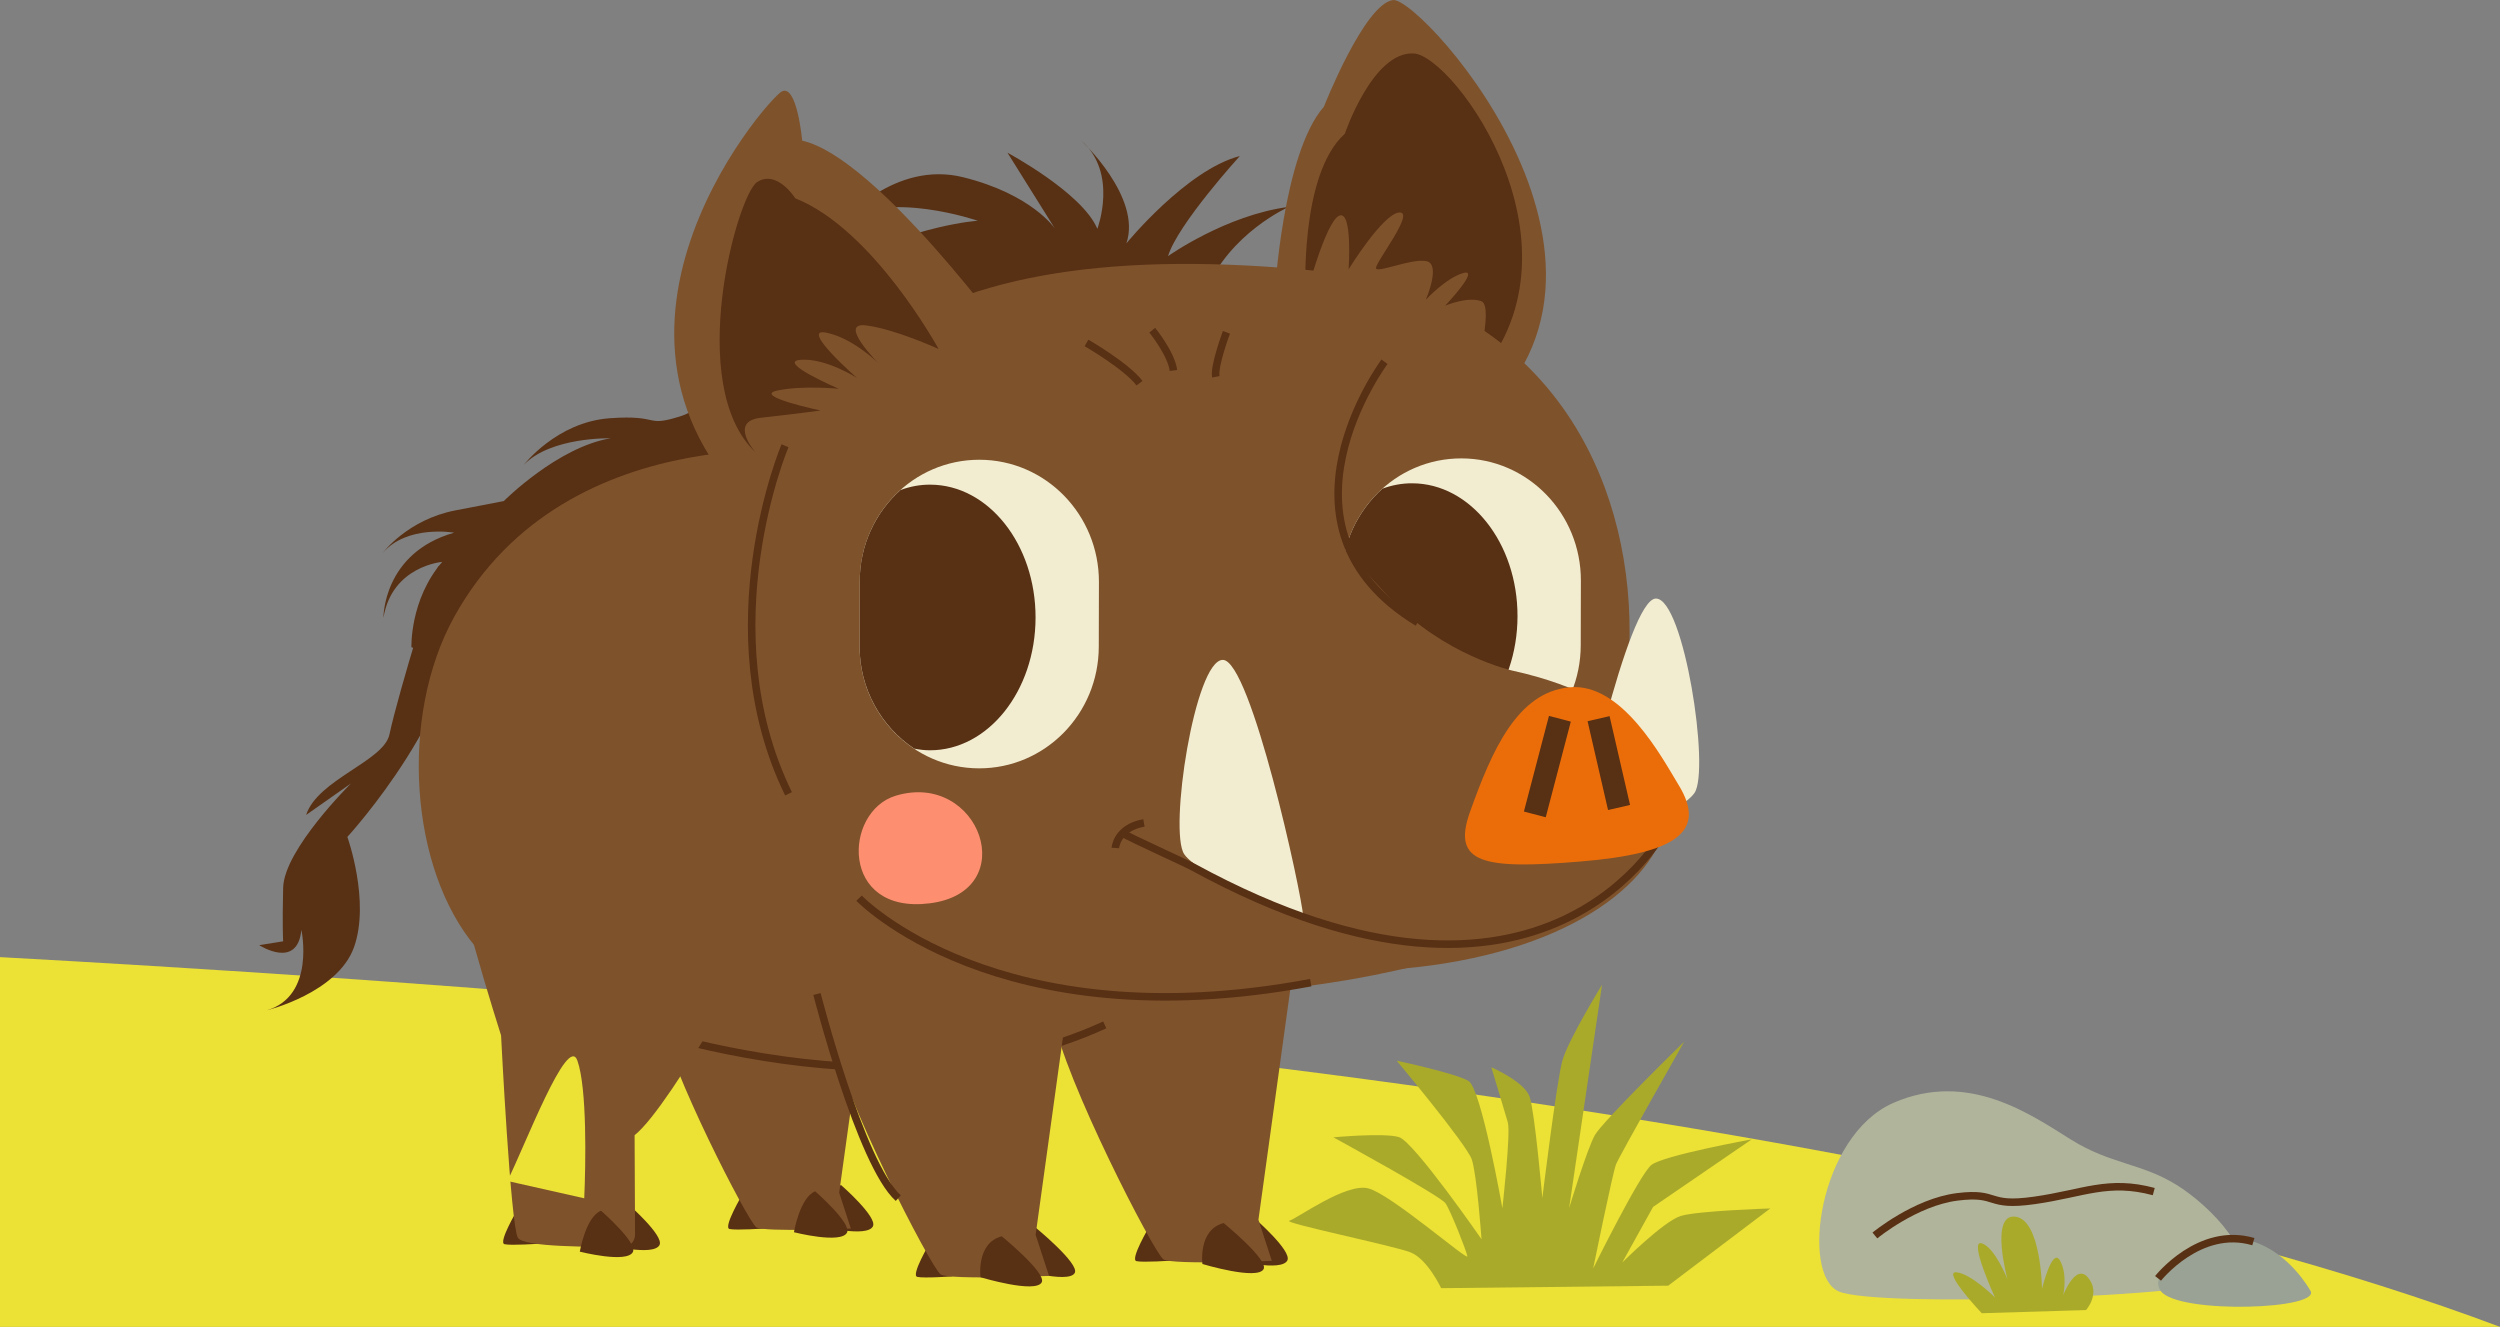 <?xml version="1.0" encoding="UTF-8"?>
<svg id="Layer_1" data-name="Layer 1" xmlns="http://www.w3.org/2000/svg" viewBox="0 0 332.14 176.28">
  <rect x="0" y="0" width="332.14" height="176.28" fill="#808080" stroke="none"/>
  <defs>
    <style>
      .cls-1 {
        stroke-width: 3px;
      }

      .cls-1, .cls-2 {
        fill: none;
        stroke: #583014;
        stroke-miterlimit: 10;
      }

      .cls-3 {
        fill: #f2ecd0;
      }

      .cls-4 {
        fill: #eb6d09;
      }

      .cls-5 {
        fill: #ece135;
      }

      .cls-6 {
        fill: #fd8f70;
      }

      .cls-7 {
        fill: #7e522b;
      }

      .cls-8 {
        fill: #99a294;
      }

      .cls-9 {
        fill: #aaaa2a;
      }

      .cls-10 {
        fill: #b0b49b;
      }

      .cls-11 {
        fill: #583014;
      }
    </style>
  </defs>
  <path class="cls-5" d="m0,127.16v49.12h332.14C252,146.21,105.62,132.96,0,127.16Z"/>
  <g>
    <g>
      <path class="cls-11" d="m163.98,167.41s.79-4.63,2.82-5.44c0,0,4.87,4.25,4.23,5.49-.8,1.54-7.04-.05-7.04-.05Z"/>
      <g>
        <path class="cls-11" d="m108.92,162.88s.79-4.63,2.82-5.44c0,0,4.87,4.25,4.23,5.49-.8,1.54-7.04-.05-7.04-.05Z"/>
        <path class="cls-11" d="m98.62,158.72s-2.58,4.35-1.7,4.56c.88.2,4.69-.07,4.69-.07,0,0-2.04-3.88-2.99-4.49Z"/>
        <path class="cls-7" d="m115.83,127.12s-4.03,29.21-4.34,31.34l1.55,4.76s-11.47.49-12.55-.16c-1.08-.66-11.62-21.17-12.71-27.89"/>
        <path class="cls-11" d="m105.48,163.71s.79-4.63,2.82-5.44c0,0,4.87,4.25,4.23,5.49-.8,1.54-7.04-.05-7.04-.05Z"/>
      </g>
      <path class="cls-11" d="m152.68,162.99s-2.58,4.35-1.7,4.56c.88.2,4.69-.07,4.69-.07,0,0-2.04-3.88-2.99-4.49Z"/>
      <path class="cls-7" d="m172.16,126.12s-4.62,33.49-4.97,35.93l1.78,5.46s-13.15.56-14.39-.19c-1.24-.75-13.32-24.27-14.57-31.98"/>
      <path class="cls-11" d="m159.75,167.93s-.6-4.55,2.82-5.44c0,0,5.96,4.87,5.31,6.11-.8,1.54-8.13-.67-8.13-.67Z"/>
    </g>
    <g>
      <path class="cls-11" d="m54.66,86s-.23-6.33,4.09-11.35c0,0-6.68.54-7.81,7.44,0,0-.08-8.64,9.4-11.32,0,0-6.24-1.09-9.48,2.68,0,0,3.29-4.43,9.68-5.65l6.39-1.23s7.13-7.16,14.18-8.34c0,0-7.96-.21-11.53,3.54,0,0,4.37-5.68,11.38-6.2,7.01-.52,4.56,1.31,9.66-.34s9.28-14.32,20.28-19.88c11.01-5.56,19.01-6.02,19.01-6.02,0,0-12.01-4.14-17.94.11,0,0,6.87-8.17,16.01-5.89,9.15,2.28,12.16,6.8,12.16,6.8l-6.29-10.06s9.94,5.32,11.94,10.11c0,0,2.83-7.45-2.19-11.77,0,0,8.13,7.53,6.05,13.7,0,0,7.97-9.76,15.07-11.6,0,0-8.26,9.07-9.54,13.3,0,0,7.68-5.46,16.06-6.55,0,0-7.87,3.45-11.06,11.21s-80.11,54.68-105.51,47.31Z"/>
      <g>
        <path class="cls-11" d="m58.23,75.19s-5.18,16.29-6.49,22.39c-.76,3.56-9.54,5.98-11.07,10.69l5.98-4.2s-8.91,8.78-9.03,13.87c-.13,5.09,0,7.12,0,7.12l-3.18.51s5.09,3.31,5.6-2.04c0,0,1.91,8.78-4.58,10.69,0,0,9.41-2.29,11.58-8.4,2.16-6.11-.89-14.63-.89-14.63,0,0,16.03-17.43,15.14-31.93"/>
        <path class="cls-7" d="m111.19,60.23s-35.69-5.64-50.84,21.71c-7.33,13.23-5.92,33.51,2.86,43.88,16.2,19.13,105.78,27.29,107.81-16.88,2.12-46.07-59.84-48.72-59.84-48.72Z"/>
        <path class="cls-2" d="m78.54,134.48s38.59,15.38,68.23,1.68"/>
      </g>
    </g>
    <g>
      <g>
        <path class="cls-11" d="m68.73,160.74s-2.58,4.35-1.7,4.56c.88.2,4.69-.07,4.69-.07,0,0-2.04-3.88-2.99-4.49Z"/>
        <path class="cls-11" d="m80.57,165.36s.79-4.63,2.82-5.44c0,0,4.87,4.25,4.23,5.49-.8,1.54-7.04-.05-7.04-.05Z"/>
        <path class="cls-7" d="m102.54,122.28s-13.19,24.52-18.23,28.54l.06,13.22c0,.91-.73,1.64-1.63,1.63-4.06-.03-13.17.05-13.94-1.23-.96-1.61-2.23-26.88-2.23-26.88,0,0-6.95-21.71-6.95-27.54"/>
        <path class="cls-11" d="m77.03,166.29s.79-4.63,2.82-5.44c0,0,4.87,4.25,4.23,5.49-.8,1.54-7.04-.05-7.04-.05Z"/>
      </g>
      <g>
        <path class="cls-11" d="m134.66,168.44s-.6-4.55,2.82-5.44c0,0,5.96,4.87,5.31,6.11-.8,1.54-8.13-.67-8.13-.67Z"/>
        <path class="cls-11" d="m123.56,165.08s-2.58,4.35-1.7,4.56,4.69-.07,4.69-.07c0,0-2.04-3.88-2.99-4.49Z"/>
        <path class="cls-7" d="m142.56,128.12s-4.62,33.49-4.97,35.93l1.78,5.46s-13.15.56-14.39-.19c-1.24-.75-13.32-24.27-14.57-31.98"/>
        <path class="cls-2" d="m108.54,132.06s5.78,22.6,10.8,27.12"/>
        <path class="cls-11" d="m130.27,169.69s-.6-4.55,2.82-5.44c0,0,5.96,4.87,5.31,6.11-.8,1.54-8.13-.67-8.13-.67Z"/>
      </g>
    </g>
    <g>
      <g>
        <path class="cls-7" d="m169.33,39.4s1.04-18.94,6.56-25.23c0,0,5.36-13.62,9.17-14.16,3.82-.54,39.16,38.6,6.79,59.18"/>
        <path class="cls-11" d="m173.46,39.49s-.91-16.23,5.21-21.72c0,0,3.69-10.93,9.12-10.67,5.43.26,24.18,26.06,7.96,43.61,0,0,2.87-10.05,1.04-10.7-1.83-.66-4.79.6-4.79.6,0,0,4.74-5,2.41-4.34-2.33.66-4.99,3.57-4.99,3.57,0,0,2.09-4.77.07-5.15-2.02-.38-6.56,1.65-6.68.94-.13-.71,5.27-7.54,3.1-7.4-2.18.14-6.74,7.55-6.74,7.55,0,0,.56-7.93-1.26-7.12-1.81.81-4.45,10.82-4.45,10.82Z"/>
        <path class="cls-7" d="m101.36,93.7c-5.93-44.42,18.71-62.61,71.43-57.92,59.09,5.26,51.05,82.7,18.41,91.73-28.32,7.84-83.91,10.56-89.84-33.81Z"/>
        <path class="cls-2" d="m114.13,119.33s18.26,19.05,60.01,11.22"/>
        <g>
          <path class="cls-3" d="m194.09,101.9h0c8.78.02,15.91-7.22,15.92-16.17l.02-8.58c.02-8.95-7.08-16.23-15.86-16.25h0c-8.78-.02-15.91,7.22-15.92,16.17l-.02,8.58c-.02,8.95,7.08,16.23,15.86,16.25"/>
          <path class="cls-11" d="m178.25,77.06c0-4.84,2.11-9.18,5.42-12.14,1.25-.46,2.58-.72,3.95-.71,7.74.02,14.01,7.94,13.99,17.68-.02,9.74-6.31,17.63-14.06,17.61-.7,0-1.39-.09-2.06-.22-4.37-2.9-7.27-7.92-7.26-13.64l.02-8.58Z"/>
        </g>
        <g>
          <path class="cls-3" d="m130.06,102.08h0c8.78.02,15.91-7.22,15.92-16.17l.02-8.58c.02-8.95-7.08-16.23-15.86-16.25h0c-8.78-.02-15.91,7.22-15.92,16.17l-.02,8.58c-.02,8.95,7.08,16.23,15.86,16.25"/>
          <path class="cls-11" d="m114.22,77.24c0-4.84,2.11-9.18,5.42-12.14,1.25-.46,2.58-.72,3.95-.71,7.74.02,14.01,7.94,13.99,17.68-.02,9.74-6.31,17.63-14.06,17.61-.7,0-1.39-.09-2.06-.22-4.37-2.9-7.27-7.92-7.26-13.64l.02-8.58Z"/>
        </g>
        <path class="cls-6" d="m119.02,105.71c11.16-3.34,16.86,12.74,4.51,14.3-11.97,1.51-11.5-12.21-4.51-14.3Z"/>
        <path class="cls-6" d="m191.3,106.32c9.4-6.89,20.16,6.34,9.04,11.96-10.77,5.44-14.92-7.64-9.04-11.96Z"/>
      </g>
      <path class="cls-7" d="m158.85,69.52s-22.68,59.62,18.99,59.55c47.48-.09,58.54-32.18,23.11-39.97,0,0-9.1-2.01-16.25-9.6-8.85-9.39-18.62-21.58-25.85-9.97Z"/>
      <path class="cls-3" d="m173.16,121.88s-13.73-5.35-15.82-8.38,1.4-25.83,5.12-25.83,10.47,30.95,10.7,34.21Z"/>
      <path class="cls-3" d="m209.3,113.73s13.73-5.35,15.82-8.38c2.09-3.03-1.4-25.83-5.12-25.83s-10.47,30.95-10.7,34.21Z"/>
      <path class="cls-2" d="m221.37,109.95s-15.61,31-62.76,5.3c-1.4-.76-8.18-3.78-9.63-4.64"/>
      <path class="cls-2" d="m148.18,112.66s.16-2.69,3.8-3.33"/>
      <path class="cls-7" d="m134.46,45.65s-17.98-24.77-27.88-26.96c0,0-.7-7.58-2.71-6.54-2.01,1.04-31.48,34.9.55,59.22"/>
      <path class="cls-11" d="m124.69,46.35s-8.67-15.9-19.03-20c0,0-2.41-3.85-5.06-2.17-2.65,1.69-9.64,26.98-.24,35.9,0,0-3.61-4.1.72-4.58,4.34-.48,7.95-.96,7.95-.96,0,0-9.15-1.93-5.78-2.65,3.37-.72,8.19-.24,8.19-.24,0,0-8.43-3.61-5.06-3.85,3.37-.24,7.47,2.41,7.47,2.41,0,0-7.71-6.75-4.1-6.02,3.61.72,6.99,4.1,6.99,4.1,0,0-5.54-5.54-1.69-5.06,3.85.48,9.64,3.13,9.64,3.13Z"/>
      <g>
        <path class="cls-4" d="m208.54,91.31c6.95-.64,12.24,9.3,14.48,12.99,3.75,6.14-.19,9.1-13.07,10.16-12.88,1.06-17.1.28-14.66-6.57,2.92-8.18,6.29-15.94,13.24-16.58Z"/>
        <line class="cls-1" x1="207.24" y1="95.49" x2="203.91" y2="108.2"/>
        <line class="cls-1" x1="212.38" y1="95.48" x2="215.1" y2="107.28"/>
      </g>
      <path class="cls-2" d="m104.29,59.22s-10.27,24.29.47,46.24"/>
      <path class="cls-2" d="m183.94,48.06s-16.44,22.02,4.4,34.64"/>
      <path class="cls-2" d="m144.35,45.56s5.35,3.1,7.04,5.35"/>
      <path class="cls-2" d="m153.08,43.87s2.53,3.1,2.82,5.35"/>
      <path class="cls-2" d="m162.94,44.15s-1.69,4.51-1.41,5.91"/>
    </g>
  </g>
  <g>
    <path class="cls-5" d="m67.41,156.9c2.31-4.61,8-19.65,9.3-15.99,1.3,3.66,1.11,13.77.91,18.29"/>
    <path class="cls-9" d="m191.47,171.15s-1.81-3.88-4.08-4.77c-2.27-.89-17.09-3.93-16.09-4.2,1-.27,7.49-5.05,10.48-4.3,2.99.75,13.3,9.74,13.17,9.02-.13-.72-2.21-6.03-2.91-7.04s-14.89-8.76-14.89-8.76c0,0,6.72-.63,8.71-.03,1.99.6,10.97,13.57,10.97,13.57,0,0-.61-8.58-1.29-10.59s-9.98-13.13-9.98-13.13c0,0,7.84,1.67,9.54,2.69,1.7,1.02,4.5,16.91,4.5,16.91,0,0,1.13-9.99.72-11.42-.41-1.43-2.19-7.31-2.19-7.31,0,0,4.4,1.91,5.09,3.92.69,2.01,1.69,13.45,1.69,13.45,0,0,1.91-15.55,2.66-18.25.75-2.7,5.27-10.08,5.27-10.08l-4.37,29.66s2.38-7.83,3.41-9.67c1.02-1.84,11.87-12.42,11.87-12.42,0,0-8.62,15.18-9.06,16.31-.44,1.14-3.03,13.82-3.03,13.82,0,0,6.16-12.49,7.74-13.76,1.59-1.27,13.33-3.4,13.33-3.4l-13.11,8.98-4.09,7.38s5.5-5.5,7.79-6.19c2.29-.69,11.87-.99,11.87-.99l-13.56,10.26-30.15.33Z"/>
  </g>
  <g>
    <g>
      <path class="cls-10" d="m289.15,157.41c-4.72-2.91-8.72-2.72-13.98-5.99-5.27-3.27-13.62-9.26-23.61-4.9-9.99,4.36-12.35,22.88-7.26,25.06,5.08,2.18,49.03.73,52.48-1.82,3.45-2.54-2.91-9.44-7.63-12.35Z"/>
      <path class="cls-2" d="m249.09,164.14s5.36-4.43,10.95-5.13c5.59-.7,3.73,1.4,10.25.47,6.52-.93,9.79-2.8,15.85-1.17"/>
      <path class="cls-8" d="m306.89,171.38s-2.73-4.92-7.52-6.42c-4.78-1.5-14.62,3.42-12.3,6.56s21.87,2.46,19.82-.14Z"/>
      <path class="cls-2" d="m286.71,169.84s5.51-6.99,12.66-4.88"/>
    </g>
    <path class="cls-9" d="m263.27,174.45s-5.32-5.63-3.34-5.42,5.11,3.34,5.11,3.34c0,0-3.54-7.71-1.77-7.19,1.77.52,3.44,4.8,3.44,4.8,0,0-2.4-8.76,1.04-8.34s3.54,9.59,3.54,9.59c0,0,1.36-5.63,2.4-3.75,1.04,1.88.42,4.59.42,4.59,0,0,1.67-4.38,3.34-2.29,1.67,2.08-.31,4.27-.31,4.27l-13.86.42Z"/>
  </g>
</svg>
